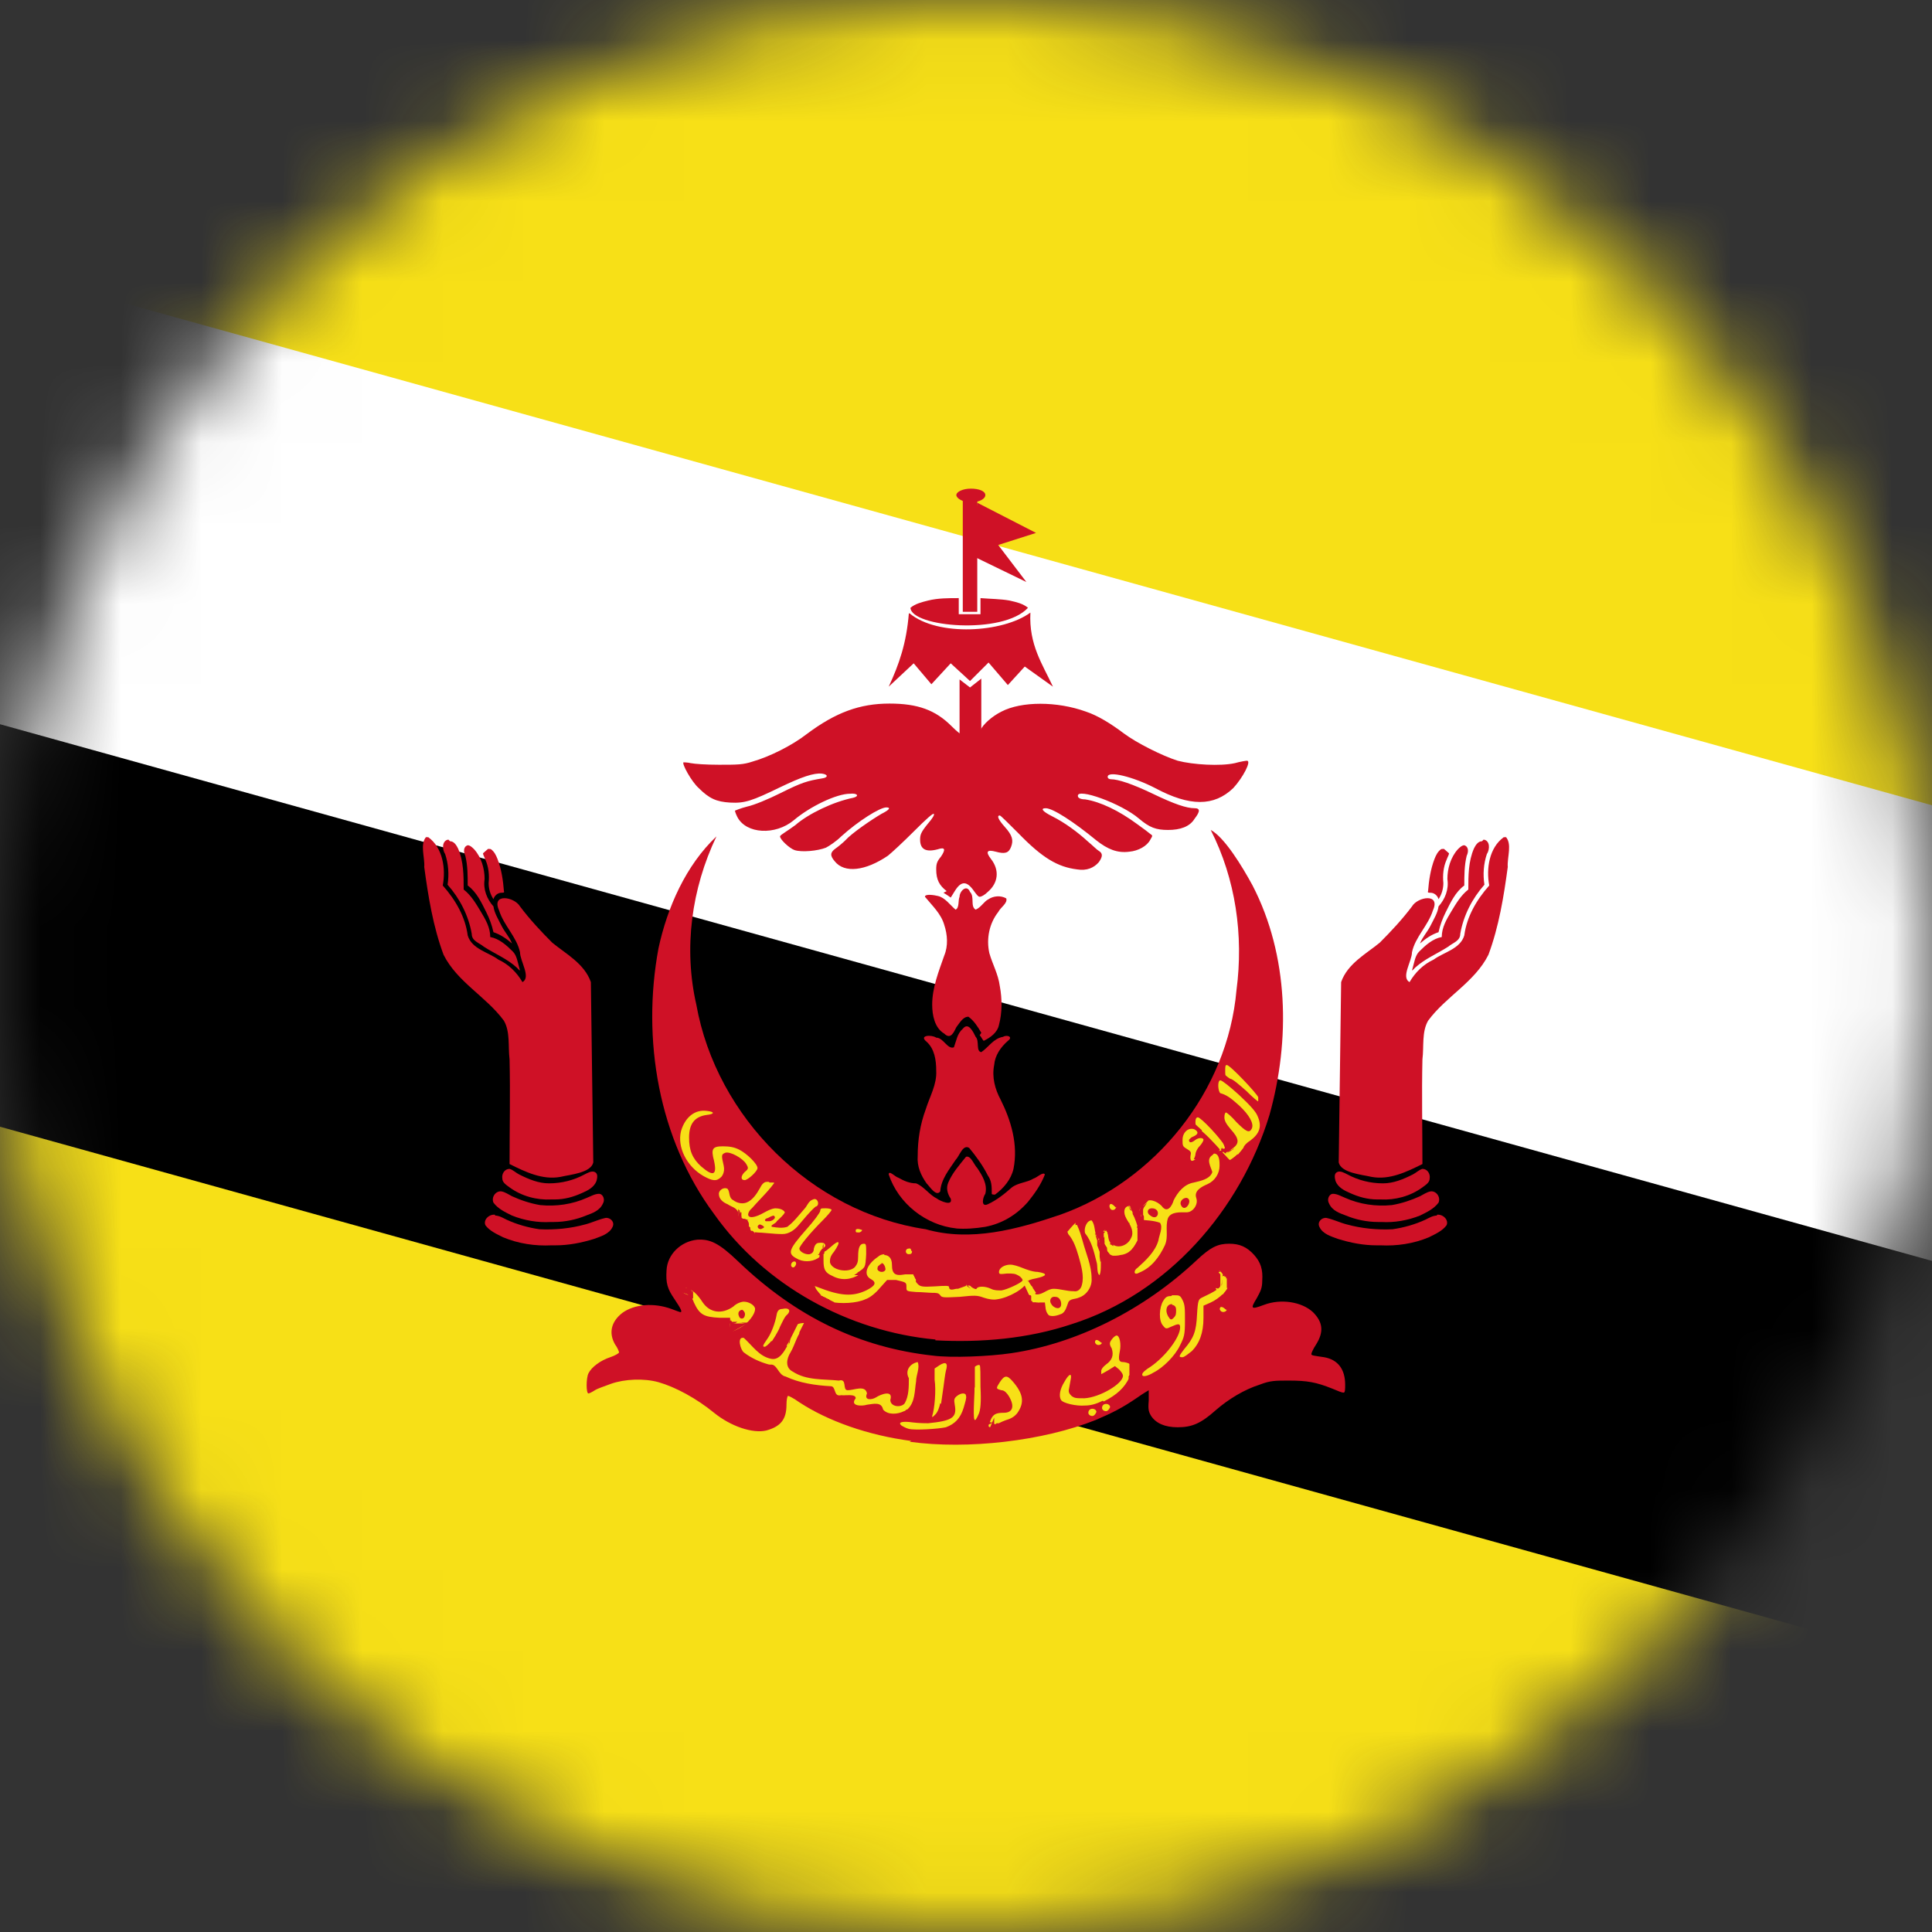 <svg width="24" height="24" viewBox="0 0 24 24" fill="none" xmlns="http://www.w3.org/2000/svg">
<rect x="0" y="0" width="24" height="24" fill="#333333" stroke="none"/>
<g clip-path="url(#clip0_170_17821)">
<mask id="mask0_170_17821" style="mask-type:luminance" maskUnits="userSpaceOnUse" x="0" y="0" width="24" height="24">
<path d="M12 24C18.627 24 24 18.627 24 12C24 5.373 18.627 0 12 0C5.373 0 0 5.373 0 12C0 18.627 5.373 24 12 24Z" fill="white"/>
</mask>
<g mask="url(#mask0_170_17821)">
<path d="M-6 0H30V24H-6V0Z" fill="#F7E017"/>
<path d="M-6 1.67V12.34L30 17.34V11.67L-6 1.67Z" fill="white"/>
<path d="M-6 7.33V12.33L30 22.33V17.33L-6 7.33Z" fill="black"/>
<path d="M11.32 17.9C10.78 17.83 10.28 17.65 9.93 17.42C9.86 17.37 9.8 17.34 9.79 17.34C9.78 17.34 9.77 17.39 9.77 17.45C9.77 17.63 9.7 17.72 9.52 17.77C9.35 17.81 9.08 17.72 8.87 17.55C8.65 17.37 8.39 17.23 8.18 17.17C8 17.12 7.76 17.13 7.59 17.19C7.51 17.22 7.42 17.25 7.39 17.27C7.36 17.29 7.32 17.31 7.31 17.31C7.28 17.31 7.28 17.12 7.31 17.06C7.35 16.98 7.46 16.9 7.58 16.86C7.64 16.84 7.69 16.81 7.69 16.8C7.69 16.79 7.67 16.74 7.64 16.7C7.56 16.56 7.59 16.42 7.73 16.31C7.88 16.2 8.12 16.18 8.34 16.26C8.39 16.28 8.45 16.3 8.45 16.3C8.48 16.3 8.46 16.26 8.38 16.14C8.29 16.01 8.27 15.94 8.28 15.78C8.29 15.58 8.46 15.42 8.66 15.4C8.82 15.39 8.93 15.44 9.17 15.67C9.89 16.36 10.68 16.74 11.59 16.84C11.82 16.87 12.29 16.85 12.56 16.81C13.38 16.69 14.21 16.27 14.86 15.66C15.04 15.49 15.13 15.45 15.27 15.45C15.4 15.45 15.49 15.49 15.58 15.59C15.66 15.68 15.69 15.77 15.68 15.91C15.68 16 15.66 16.04 15.61 16.13C15.53 16.26 15.54 16.27 15.7 16.21C15.91 16.13 16.17 16.17 16.31 16.3C16.43 16.42 16.45 16.54 16.35 16.7C16.31 16.76 16.29 16.81 16.29 16.82C16.29 16.84 16.32 16.84 16.45 16.86C16.62 16.89 16.71 17.01 16.71 17.2C16.71 17.26 16.71 17.3 16.69 17.3C16.67 17.3 16.62 17.28 16.55 17.25C16.35 17.17 16.24 17.15 16.01 17.15C15.84 17.15 15.78 17.15 15.65 17.2C15.46 17.26 15.26 17.38 15.1 17.52C14.92 17.68 14.81 17.73 14.63 17.73C14.47 17.73 14.36 17.68 14.3 17.59C14.27 17.54 14.26 17.51 14.27 17.4C14.27 17.33 14.27 17.27 14.27 17.27C14.27 17.27 14.2 17.31 14.13 17.36C13.94 17.49 13.82 17.55 13.61 17.64C12.96 17.9 12.02 18.01 11.3 17.91L11.32 17.9ZM11.62 16.64C10.54 16.54 9.5 15.97 8.87 15.08C8.18 14.15 7.97 12.91 8.18 11.78C8.29 11.27 8.52 10.75 8.9 10.39C8.59 11.04 8.49 11.78 8.65 12.48C8.9 13.88 10.08 15.06 11.5 15.27C12.06 15.43 12.64 15.27 13.17 15.09C14.35 14.67 15.25 13.56 15.36 12.3C15.45 11.62 15.35 10.92 15.04 10.31C15.21 10.4 15.43 10.76 15.56 11C16.01 11.87 16.03 12.92 15.77 13.85C15.41 15.03 14.51 16.07 13.31 16.45C12.77 16.63 12.19 16.68 11.62 16.65V16.64Z" fill="#CF1126"/>
<path d="M6.15 15.09C6.08 15.08 6 15.15 6.03 15.22C6.08 15.29 6.17 15.33 6.25 15.37C6.44 15.45 6.65 15.48 6.85 15.47C6.78 15.47 6.87 15.47 6.9 15.47C7.06 15.47 7.22 15.44 7.38 15.39C7.46 15.36 7.57 15.33 7.61 15.24C7.64 15.18 7.58 15.12 7.52 15.13C7.43 15.15 7.35 15.19 7.27 15.21C7.09 15.26 6.89 15.28 6.7 15.27C6.56 15.25 6.42 15.21 6.29 15.15C6.25 15.13 6.2 15.1 6.15 15.1V15.09Z" fill="#CF1126"/>
<path d="M6.23 14.8C6.16 14.79 6.1 14.87 6.13 14.94C6.19 15.02 6.28 15.06 6.36 15.1C6.51 15.16 6.68 15.19 6.84 15.18C6.78 15.18 6.86 15.18 6.88 15.18C7.02 15.18 7.16 15.15 7.28 15.1C7.36 15.07 7.45 15.04 7.49 14.95C7.52 14.9 7.49 14.83 7.44 14.83C7.39 14.83 7.34 14.86 7.29 14.88C7.11 14.96 6.91 14.99 6.71 14.97C6.59 14.95 6.47 14.91 6.36 14.86C6.32 14.84 6.28 14.81 6.23 14.8ZM6.33 14.52C6.27 14.52 6.23 14.58 6.24 14.64C6.24 14.69 6.29 14.72 6.33 14.75C6.48 14.86 6.67 14.91 6.85 14.9C6.78 14.9 6.95 14.9 6.89 14.9C7.01 14.9 7.12 14.87 7.23 14.82C7.3 14.79 7.38 14.75 7.41 14.67C7.42 14.63 7.43 14.58 7.39 14.56C7.35 14.54 7.3 14.57 7.26 14.59C7.13 14.66 6.98 14.7 6.82 14.7C6.69 14.7 6.57 14.65 6.45 14.59C6.41 14.57 6.37 14.53 6.33 14.52ZM5.3 10.39C5.21 10.48 5.28 10.65 5.27 10.77C5.32 11.14 5.38 11.51 5.51 11.86C5.68 12.2 6.04 12.38 6.26 12.68C6.34 12.82 6.31 13 6.33 13.16C6.34 13.59 6.33 14.02 6.33 14.46C6.53 14.56 6.74 14.66 6.96 14.62C7.09 14.59 7.34 14.57 7.37 14.44L7.34 12.2C7.26 11.97 7.03 11.85 6.86 11.71C6.72 11.57 6.58 11.42 6.46 11.26C6.39 11.14 6.1 11.09 6.2 11.31C6.26 11.5 6.42 11.64 6.46 11.83C6.46 11.94 6.6 12.14 6.49 12.2C6.42 12.08 6.32 11.98 6.19 11.92C6.07 11.83 5.86 11.79 5.81 11.62C5.78 11.39 5.66 11.18 5.5 11C5.54 10.79 5.5 10.53 5.32 10.4H5.29L5.3 10.39ZM5.57 10.43C5.49 10.44 5.49 10.55 5.53 10.61C5.57 10.73 5.58 10.86 5.56 10.99C5.71 11.16 5.82 11.37 5.86 11.6C5.86 11.69 5.95 11.71 6.01 11.76C6.15 11.85 6.3 11.91 6.42 12.02C6.45 12.05 6.47 12.08 6.45 12.02C6.43 11.95 6.42 11.87 6.37 11.82C6.29 11.74 6.2 11.66 6.09 11.64C6.09 11.52 6.03 11.42 5.97 11.32C5.91 11.22 5.85 11.12 5.76 11.05C5.76 10.88 5.76 10.7 5.69 10.54C5.67 10.5 5.64 10.45 5.59 10.45L5.57 10.43ZM5.81 10.5C5.75 10.52 5.76 10.59 5.78 10.63C5.81 10.75 5.81 10.88 5.81 11C5.92 11.08 5.98 11.21 6.04 11.33C6.08 11.41 6.11 11.49 6.13 11.58C6.22 11.61 6.29 11.66 6.36 11.72C6.33 11.64 6.27 11.58 6.23 11.5C6.19 11.42 6.14 11.34 6.13 11.26C6.05 11.17 6 11.05 6.02 10.92C6.02 10.79 5.98 10.65 5.89 10.55C5.87 10.53 5.84 10.5 5.81 10.5ZM6.07 10.54C6.07 10.54 6.02 10.58 6 10.6C6 10.62 6.02 10.65 6.03 10.68C6.07 10.77 6.08 10.87 6.07 10.97C6.07 11.04 6.09 11.11 6.13 11.17C6.14 11.13 6.18 11.09 6.23 11.09C6.25 11.09 6.27 11.09 6.26 11.07C6.25 10.94 6.23 10.8 6.18 10.67C6.16 10.62 6.14 10.58 6.1 10.55C6.1 10.55 6.08 10.54 6.07 10.55V10.54Z" fill="#CF1126"/>
<path d="M17.85 15.09C17.92 15.08 18 15.15 17.97 15.22C17.92 15.29 17.83 15.33 17.75 15.37C17.56 15.45 17.35 15.48 17.15 15.47C17.22 15.47 17.13 15.47 17.1 15.47C16.94 15.47 16.78 15.44 16.62 15.39C16.54 15.36 16.43 15.33 16.39 15.24C16.36 15.18 16.42 15.12 16.48 15.13C16.57 15.15 16.65 15.19 16.73 15.21C16.91 15.26 17.11 15.28 17.3 15.27C17.44 15.25 17.58 15.21 17.71 15.15C17.75 15.13 17.8 15.1 17.85 15.1V15.09Z" fill="#CF1126"/>
<path d="M17.77 14.8C17.84 14.79 17.9 14.87 17.87 14.94C17.81 15.02 17.72 15.06 17.64 15.1C17.49 15.16 17.32 15.19 17.16 15.18C17.22 15.18 17.14 15.18 17.12 15.18C16.98 15.18 16.84 15.15 16.72 15.1C16.64 15.07 16.55 15.04 16.51 14.95C16.48 14.9 16.51 14.83 16.56 14.83C16.61 14.83 16.66 14.86 16.71 14.88C16.89 14.96 17.09 14.99 17.29 14.97C17.41 14.95 17.53 14.91 17.64 14.86C17.68 14.84 17.72 14.81 17.77 14.8ZM17.67 14.52C17.73 14.52 17.77 14.58 17.76 14.64C17.76 14.69 17.71 14.72 17.67 14.75C17.52 14.86 17.33 14.91 17.15 14.9C17.22 14.9 17.05 14.9 17.11 14.9C16.99 14.9 16.88 14.87 16.77 14.82C16.7 14.79 16.62 14.75 16.59 14.67C16.58 14.63 16.57 14.58 16.61 14.56C16.65 14.54 16.7 14.57 16.74 14.59C16.87 14.66 17.02 14.7 17.18 14.7C17.31 14.7 17.43 14.65 17.55 14.59C17.59 14.57 17.63 14.53 17.67 14.52ZM18.7 10.39C18.79 10.48 18.72 10.65 18.73 10.77C18.68 11.14 18.62 11.51 18.49 11.86C18.32 12.2 17.96 12.38 17.74 12.68C17.66 12.82 17.69 13 17.67 13.16C17.66 13.59 17.67 14.02 17.67 14.46C17.47 14.56 17.26 14.66 17.04 14.62C16.91 14.59 16.66 14.57 16.63 14.44L16.66 12.2C16.74 11.97 16.97 11.85 17.14 11.71C17.28 11.57 17.42 11.42 17.54 11.26C17.61 11.14 17.9 11.09 17.8 11.31C17.74 11.5 17.58 11.64 17.54 11.83C17.54 11.94 17.4 12.14 17.51 12.2C17.58 12.08 17.68 11.98 17.81 11.92C17.93 11.83 18.14 11.79 18.19 11.62C18.22 11.39 18.34 11.18 18.5 11C18.46 10.79 18.5 10.53 18.68 10.4H18.71L18.7 10.39ZM18.43 10.43C18.51 10.44 18.51 10.55 18.47 10.61C18.43 10.73 18.42 10.86 18.44 10.99C18.29 11.16 18.18 11.37 18.14 11.6C18.14 11.69 18.05 11.71 17.99 11.76C17.85 11.85 17.7 11.91 17.58 12.02C17.55 12.05 17.53 12.08 17.55 12.02C17.57 11.95 17.58 11.87 17.63 11.82C17.71 11.74 17.8 11.66 17.91 11.64C17.91 11.52 17.97 11.42 18.03 11.32C18.09 11.22 18.15 11.12 18.24 11.05C18.24 10.88 18.24 10.7 18.31 10.54C18.33 10.5 18.36 10.45 18.41 10.45L18.43 10.43ZM18.19 10.5C18.25 10.52 18.24 10.59 18.22 10.63C18.19 10.75 18.19 10.88 18.19 11C18.08 11.08 18.02 11.21 17.96 11.33C17.92 11.41 17.89 11.49 17.87 11.58C17.78 11.61 17.71 11.66 17.64 11.72C17.67 11.64 17.73 11.58 17.77 11.5C17.81 11.42 17.86 11.34 17.87 11.26C17.95 11.17 18 11.05 17.98 10.92C17.98 10.79 18.02 10.65 18.11 10.55C18.13 10.53 18.16 10.5 18.19 10.5ZM17.93 10.54C17.93 10.54 17.98 10.58 18 10.6C18 10.62 17.98 10.65 17.97 10.68C17.93 10.77 17.92 10.87 17.93 10.97C17.93 11.04 17.91 11.11 17.87 11.17C17.86 11.13 17.82 11.09 17.77 11.09C17.75 11.09 17.73 11.09 17.74 11.07C17.75 10.94 17.77 10.8 17.82 10.67C17.84 10.62 17.86 10.58 17.9 10.55C17.9 10.55 17.92 10.54 17.93 10.55V10.54Z" fill="#CF1126"/>
<path d="M11.88 15.26C11.5 15.22 11.16 14.95 11.04 14.59C11.04 14.53 11.12 14.62 11.16 14.63C11.23 14.67 11.3 14.7 11.38 14.7C11.48 14.74 11.54 14.84 11.64 14.89C11.68 14.92 11.84 14.99 11.81 14.89C11.77 14.83 11.75 14.76 11.78 14.69C11.83 14.57 11.92 14.47 12 14.37C12.06 14.35 12.1 14.47 12.14 14.51C12.2 14.6 12.27 14.71 12.24 14.83C12.21 14.87 12.18 15 12.27 14.96C12.38 14.91 12.48 14.83 12.57 14.75C12.65 14.69 12.76 14.69 12.84 14.64C12.88 14.63 12.96 14.55 12.98 14.59C12.93 14.72 12.85 14.83 12.77 14.93C12.63 15.09 12.45 15.2 12.24 15.24C12.12 15.26 11.99 15.27 11.87 15.26H11.88ZM12.32 14.82C12.32 14.74 12.32 14.67 12.27 14.6C12.21 14.48 12.13 14.37 12.04 14.26C11.96 14.21 11.92 14.36 11.87 14.41C11.79 14.53 11.69 14.65 11.68 14.8C11.63 14.87 11.55 14.74 11.51 14.7C11.44 14.6 11.39 14.49 11.4 14.36C11.4 14.16 11.43 13.97 11.5 13.78C11.55 13.62 11.64 13.47 11.63 13.3C11.63 13.17 11.61 13.03 11.51 12.94C11.41 12.86 11.57 12.85 11.63 12.89C11.72 12.89 11.77 13.04 11.85 13.01C11.88 12.93 11.89 12.84 11.96 12.78C12.03 12.69 12.09 12.82 12.12 12.88C12.17 12.93 12.12 13.06 12.19 13.07C12.28 13.01 12.34 12.9 12.46 12.88C12.51 12.85 12.59 12.88 12.52 12.93C12.43 13.01 12.36 13.11 12.35 13.23C12.32 13.38 12.36 13.53 12.43 13.66C12.56 13.92 12.65 14.22 12.59 14.52C12.56 14.65 12.47 14.76 12.36 14.84C12.35 14.84 12.32 14.84 12.32 14.83V14.82ZM12.19 12.83C12.15 12.76 12.1 12.68 12.03 12.63C11.96 12.63 11.92 12.71 11.88 12.76C11.85 12.82 11.81 12.92 11.73 12.84C11.61 12.77 11.58 12.61 11.58 12.48C11.58 12.27 11.66 12.07 11.73 11.87C11.78 11.75 11.77 11.61 11.73 11.49C11.69 11.35 11.58 11.25 11.49 11.14C11.49 11.1 11.61 11.12 11.65 11.13C11.74 11.15 11.8 11.24 11.87 11.3C11.92 11.28 11.9 11.18 11.92 11.14C11.92 11.07 12.01 10.98 12.05 11.08C12.11 11.14 12.05 11.26 12.12 11.3C12.19 11.27 12.22 11.2 12.28 11.17C12.34 11.13 12.43 11.12 12.5 11.16C12.52 11.22 12.43 11.27 12.4 11.33C12.29 11.47 12.25 11.66 12.29 11.84C12.33 11.98 12.4 12.1 12.42 12.25C12.45 12.41 12.45 12.58 12.41 12.73C12.39 12.83 12.3 12.89 12.22 12.93C12.2 12.91 12.19 12.88 12.17 12.86L12.19 12.83ZM11.76 11.07C11.67 11 11.63 10.93 11.63 10.8C11.63 10.73 11.64 10.7 11.69 10.64C11.75 10.55 11.74 10.52 11.65 10.55C11.5 10.59 11.43 10.55 11.43 10.43C11.43 10.37 11.44 10.34 11.52 10.24C11.59 10.16 11.61 10.12 11.6 10.11C11.59 10.1 11.51 10.17 11.35 10.33C11.22 10.46 11.08 10.59 11.03 10.63C10.75 10.82 10.49 10.85 10.37 10.7C10.31 10.63 10.31 10.59 10.38 10.54C10.41 10.52 10.47 10.47 10.5 10.44C10.58 10.35 10.83 10.18 10.95 10.11C11.05 10.06 11.07 10.03 11.01 10.03C10.93 10.03 10.66 10.2 10.45 10.39C10.39 10.45 10.3 10.51 10.26 10.53C10.16 10.57 9.96 10.59 9.87 10.56C9.81 10.54 9.69 10.43 9.69 10.39C9.69 10.38 9.72 10.36 9.75 10.34C9.78 10.32 9.84 10.28 9.88 10.25C10.04 10.11 10.35 9.96 10.6 9.91C10.68 9.89 10.65 9.85 10.56 9.86C10.39 9.86 10.06 10.02 9.86 10.19C9.63 10.38 9.27 10.36 9.16 10.15C9.14 10.11 9.13 10.08 9.13 10.07C9.13 10.07 9.2 10.04 9.28 10.02C9.37 10 9.54 9.93 9.7 9.85C9.96 9.72 10.03 9.7 10.21 9.67C10.29 9.66 10.29 9.62 10.21 9.61C10.11 9.6 9.96 9.65 9.69 9.78C9.34 9.95 9.25 9.98 9.07 9.97C8.9 9.96 8.81 9.92 8.68 9.79C8.59 9.71 8.47 9.49 8.49 9.47C8.49 9.47 8.54 9.47 8.58 9.48C8.63 9.49 8.77 9.5 8.93 9.5C9.16 9.5 9.23 9.5 9.35 9.46C9.56 9.4 9.84 9.26 10.02 9.12C10.38 8.85 10.68 8.74 11.05 8.74C11.4 8.74 11.62 8.82 11.82 9.02C11.89 9.09 11.94 9.13 11.95 9.12C11.95 9.12 11.97 8.99 11.97 8.86C11.97 8.86 12.07 8.86 12.09 8.88C12.09 9.1 12.09 9.12 12.12 9.12C12.14 9.12 12.16 9.1 12.18 9.07C12.21 9 12.32 8.9 12.44 8.84C12.69 8.71 13.13 8.71 13.49 8.84C13.64 8.89 13.8 8.99 13.96 9.11C14.12 9.23 14.44 9.39 14.63 9.45C14.82 9.5 15.16 9.52 15.34 9.48C15.41 9.46 15.48 9.45 15.49 9.45C15.55 9.45 15.44 9.66 15.32 9.79C15.08 10.02 14.78 10.02 14.35 9.79C14.08 9.65 13.76 9.57 13.76 9.65C13.76 9.67 13.78 9.68 13.8 9.68C13.89 9.68 14.07 9.74 14.32 9.86C14.59 9.99 14.74 10.04 14.84 10.04C14.91 10.04 14.91 10.08 14.84 10.17C14.78 10.27 14.66 10.31 14.51 10.31C14.36 10.31 14.28 10.28 14.15 10.17C13.93 9.98 13.37 9.78 13.39 9.89C13.39 9.91 13.42 9.93 13.48 9.93C13.67 9.96 13.9 10.07 14.13 10.24C14.2 10.29 14.28 10.35 14.29 10.36C14.32 10.38 14.32 10.38 14.29 10.43C14.25 10.51 14.14 10.57 14.03 10.58C13.88 10.6 13.76 10.55 13.62 10.44C13.34 10.21 13.08 10.04 12.99 10.04C12.92 10.04 12.95 10.08 13.07 10.14C13.23 10.22 13.39 10.34 13.51 10.45C13.57 10.5 13.63 10.56 13.65 10.57C13.7 10.6 13.7 10.64 13.65 10.71C13.59 10.78 13.5 10.82 13.38 10.8C13.14 10.77 12.95 10.66 12.65 10.35C12.53 10.23 12.43 10.13 12.42 10.13C12.38 10.13 12.4 10.18 12.48 10.27C12.58 10.38 12.59 10.44 12.56 10.52C12.53 10.6 12.48 10.61 12.37 10.58C12.26 10.55 12.24 10.58 12.31 10.67C12.42 10.81 12.4 10.97 12.27 11.08C12.23 11.12 12.19 11.14 12.17 11.14C12.15 11.14 12.13 11.11 12.1 11.07C12.01 10.94 11.94 10.94 11.86 11.07C11.83 11.12 11.81 11.15 11.81 11.15C11.81 11.15 11.77 11.12 11.72 11.09L11.76 11.07Z" fill="#CF1126"/>
<path d="M12.19 8.43L12.05 8.54L11.92 8.44V9.22H12.19V8.42V8.43ZM11.29 7.62C11.26 7.99 11.17 8.25 11.04 8.53L11.35 8.24L11.57 8.5L11.81 8.24L12.05 8.46L12.28 8.23L12.52 8.51L12.73 8.28L13.08 8.53C12.95 8.25 12.78 8.01 12.8 7.61C12.46 7.86 11.65 7.91 11.3 7.62H11.29ZM11.91 7.43C11.78 7.43 11.65 7.43 11.53 7.46C11.45 7.48 11.37 7.5 11.31 7.55C11.32 7.79 12.46 7.89 12.77 7.55C12.71 7.5 12.63 7.48 12.54 7.46C12.43 7.44 12.3 7.44 12.18 7.43V7.63H11.91V7.43ZM12.14 6.21H11.96V7.6H12.14V6.21Z" fill="#CF1126"/>
<path d="M12.14 6.24L12.07 6.9L12.75 7.23L12.4 6.77L12.87 6.62L12.13 6.24H12.14Z" fill="#CF1126"/>
<path d="M12.06 6.07C11.96 6.07 11.88 6.11 11.88 6.15C11.88 6.19 11.96 6.24 12.06 6.24C12.16 6.24 12.24 6.2 12.24 6.15C12.24 6.1 12.16 6.07 12.06 6.07Z" fill="#CF1126"/>
<path d="M11.75 17.73C11.86 17.69 11.93 17.62 11.97 17.49C11.99 17.42 12.01 17.36 12 17.34C12 17.3 11.94 17.3 11.89 17.34C11.85 17.37 11.85 17.39 11.86 17.45C11.89 17.61 11.83 17.65 11.53 17.68C11.5 17.68 11.42 17.68 11.34 17.67C11.2 17.65 11.15 17.67 11.2 17.71C11.22 17.72 11.25 17.74 11.29 17.75C11.37 17.77 11.66 17.75 11.75 17.73ZM12.37 17.7C12.37 17.7 12.44 17.66 12.5 17.64C12.57 17.62 12.61 17.59 12.64 17.55C12.73 17.42 12.71 17.31 12.58 17.16C12.51 17.08 12.48 17.08 12.42 17.17C12.37 17.25 12.37 17.25 12.44 17.27C12.48 17.27 12.51 17.31 12.53 17.34C12.61 17.47 12.58 17.55 12.47 17.55C12.37 17.55 12.34 17.57 12.31 17.63C12.3 17.66 12.28 17.7 12.28 17.71C12.28 17.74 12.32 17.73 12.35 17.71L12.37 17.7ZM12.16 17.56C12.18 17.51 12.19 17.42 12.18 17.23C12.18 17.09 12.18 16.96 12.17 16.96C12.15 16.94 12.07 17 12.06 17.03C12.06 17.05 12.06 17.09 12.08 17.12C12.11 17.17 12.11 17.22 12.1 17.41C12.09 17.66 12.1 17.7 12.16 17.56ZM11.69 17.44C11.69 17.44 11.71 17.3 11.72 17.23C11.73 17.16 11.74 17.07 11.75 17.03C11.78 16.93 11.75 16.91 11.67 16.96L11.61 17V17.14C11.63 17.27 11.61 17.5 11.58 17.59C11.58 17.61 11.58 17.61 11.62 17.57C11.65 17.54 11.67 17.48 11.68 17.43L11.69 17.44ZM11.27 17.51C11.37 17.42 11.36 17.28 11.38 17.16C11.38 17.08 11.43 16.99 11.4 16.92C11.3 16.94 11.24 17.03 11.29 17.12C11.29 17.23 11.29 17.34 11.24 17.43C11.2 17.49 11.06 17.48 11.06 17.39C11.1 17.26 10.94 17.32 10.88 17.36C10.83 17.39 10.73 17.4 10.77 17.31C10.75 17.2 10.61 17.27 10.53 17.27C10.46 17.27 10.53 17.12 10.42 17.15C10.23 17.13 10.02 17.15 9.85 17.04C9.75 16.99 9.77 16.88 9.82 16.8C9.88 16.7 9.9 16.57 9.99 16.49C10.08 16.4 9.9 16.44 9.86 16.47C9.77 16.52 9.86 16.65 9.78 16.72C9.74 16.79 9.68 16.9 9.58 16.88C9.43 16.85 9.35 16.72 9.24 16.62C9.15 16.6 9.2 16.77 9.24 16.8C9.33 16.87 9.44 16.92 9.55 16.95C9.66 16.93 9.66 17.08 9.76 17.1C9.93 17.18 10.13 17.21 10.32 17.22C10.39 17.22 10.35 17.36 10.45 17.33C10.5 17.34 10.63 17.31 10.63 17.37C10.55 17.47 10.71 17.47 10.77 17.45C10.85 17.44 10.95 17.41 10.97 17.51C11.03 17.58 11.15 17.57 11.23 17.53C11.24 17.53 11.25 17.52 11.26 17.51H11.27ZM9.59 16.66C9.59 16.66 9.67 16.54 9.69 16.48C9.72 16.42 9.75 16.35 9.78 16.33C9.83 16.28 9.8 16.24 9.72 16.26C9.68 16.26 9.66 16.28 9.65 16.32C9.63 16.44 9.58 16.56 9.54 16.62C9.47 16.72 9.47 16.73 9.5 16.73C9.51 16.73 9.55 16.7 9.58 16.66H9.59ZM8.53 16C8.45 16 8.45 16.05 8.53 16.08C8.57 16.09 8.6 16.12 8.62 16.18C8.69 16.33 8.74 16.36 8.94 16.37H9.07V16.46C9.07 16.5 9.08 16.54 9.09 16.54C9.1 16.54 9.15 16.52 9.2 16.49C9.29 16.44 9.38 16.33 9.38 16.26C9.38 16.22 9.31 16.17 9.24 16.17C9.21 16.17 9.15 16.19 9.11 16.23C8.97 16.33 8.82 16.31 8.73 16.18C8.66 16.07 8.59 16.01 8.53 16.01V16ZM9.22 16.27C9.22 16.27 9.27 16.3 9.25 16.35C9.24 16.39 9.19 16.39 9.18 16.35C9.16 16.31 9.18 16.27 9.23 16.27H9.22ZM14.55 16.1C14.5 16.1 14.48 16.11 14.45 16.16C14.4 16.24 14.39 16.41 14.45 16.47C14.48 16.51 14.49 16.51 14.55 16.48C14.64 16.44 14.66 16.44 14.66 16.49C14.66 16.61 14.48 16.85 14.29 16.98C14.24 17.01 14.19 17.05 14.19 17.07C14.18 17.11 14.25 17.1 14.33 17.05C14.45 16.99 14.6 16.84 14.66 16.71C14.71 16.61 14.72 16.58 14.72 16.41C14.72 16.25 14.72 16.21 14.69 16.15C14.66 16.09 14.65 16.09 14.58 16.09H14.56L14.55 16.1ZM14.56 16.21C14.56 16.21 14.61 16.21 14.61 16.27C14.61 16.32 14.61 16.34 14.58 16.37C14.55 16.4 14.54 16.4 14.51 16.35C14.47 16.28 14.49 16.2 14.56 16.2V16.21ZM13.71 17.41C13.87 17.33 13.97 17.24 14.03 17.11C14.06 17.05 14.08 16.99 14.08 16.98C14.08 16.96 14 16.92 13.95 16.92C13.9 16.92 13.89 16.89 13.91 16.79C13.93 16.7 13.91 16.59 13.87 16.59C13.86 16.59 13.83 16.61 13.81 16.64C13.78 16.68 13.78 16.7 13.81 16.75C13.84 16.84 13.81 16.9 13.74 16.95C13.7 16.98 13.68 17.01 13.68 17.03C13.68 17.05 13.68 17.07 13.68 17.07C13.68 17.07 13.72 17.05 13.77 17.02L13.85 16.97L13.9 17.01C13.9 17.01 13.95 17.06 13.95 17.09C13.95 17.19 13.66 17.36 13.47 17.37C13.37 17.37 13.35 17.37 13.31 17.34C13.28 17.31 13.27 17.29 13.28 17.25L13.3 17.14C13.32 17.05 13.28 17.06 13.22 17.17C13.17 17.25 13.15 17.34 13.18 17.39C13.2 17.43 13.37 17.47 13.48 17.46C13.55 17.46 13.62 17.44 13.7 17.4L13.71 17.41ZM14.8 16.79C14.9 16.69 14.95 16.56 14.95 16.37V16.22L15.04 16.18C15.15 16.13 15.26 16.02 15.26 15.96C15.26 15.9 15.23 15.9 15.18 15.96C15.14 16.01 15.1 16.04 14.93 16.12C14.89 16.14 14.88 16.15 14.87 16.33C14.86 16.54 14.83 16.62 14.71 16.76C14.64 16.85 14.64 16.86 14.69 16.86C14.71 16.86 14.76 16.82 14.81 16.78L14.8 16.79ZM13.68 16.68C13.68 16.68 13.63 16.63 13.61 16.65C13.6 16.66 13.6 16.68 13.61 16.69C13.63 16.72 13.68 16.71 13.69 16.68H13.68ZM15.23 16.27C15.23 16.27 15.18 16.22 15.16 16.24C15.15 16.25 15.15 16.27 15.16 16.28C15.18 16.31 15.23 16.3 15.24 16.27H15.23ZM13.36 15.19C13.36 15.19 13.3 15.25 13.27 15.29C13.25 15.3 13.27 15.32 13.27 15.33C13.34 15.41 13.37 15.51 13.4 15.61C13.43 15.72 13.47 15.85 13.44 15.96C13.43 16.01 13.39 16.05 13.34 16.04C13.25 16.04 13.17 16.01 13.09 16.01C13.01 16.01 12.96 16.08 12.88 16.08C12.83 16.08 12.83 15.98 12.79 16.01C12.77 16.06 12.78 16.13 12.78 16.18C12.78 16.18 12.81 16.18 12.83 16.18H12.98C12.99 16.23 12.98 16.29 13.03 16.34C13.08 16.36 13.14 16.34 13.19 16.32C13.24 16.29 13.25 16.23 13.27 16.18C13.29 16.13 13.36 16.14 13.4 16.12C13.5 16.09 13.57 15.98 13.56 15.88C13.56 15.72 13.49 15.57 13.45 15.42C13.43 15.35 13.41 15.28 13.38 15.22C13.38 15.22 13.38 15.21 13.36 15.22V15.19ZM13.11 16.11C13.17 16.11 13.19 16.18 13.18 16.22C13.16 16.28 13.08 16.24 13.06 16.2C13.03 16.16 13.05 16.1 13.11 16.11ZM10.99 15.58C10.99 15.58 10.94 15.58 10.91 15.61C10.76 15.71 10.72 15.84 10.82 15.89C10.89 15.93 10.88 15.97 10.76 16.03C10.59 16.11 10.44 16.1 10.16 15.99C10.09 15.96 10.07 15.97 10.09 16.04C10.11 16.1 10.16 16.14 10.3 16.17C10.45 16.2 10.64 16.19 10.75 16.14C10.81 16.12 10.88 16.06 10.93 16L11.02 15.9H11.13C11.26 15.93 11.26 15.93 11.26 15.99C11.26 16.04 11.26 16.04 11.38 16.05C11.45 16.05 11.54 16.06 11.58 16.06C11.63 16.06 11.66 16.06 11.68 16.09C11.7 16.12 11.72 16.12 11.92 16.11C12.11 16.09 12.14 16.09 12.22 16.12C12.28 16.14 12.34 16.15 12.39 16.14C12.53 16.12 12.73 16.01 12.76 15.92C12.76 15.91 12.81 15.89 12.87 15.88C13.01 15.85 13.02 15.82 12.89 15.8C12.83 15.8 12.75 15.77 12.7 15.75C12.65 15.73 12.59 15.71 12.55 15.71C12.48 15.71 12.41 15.75 12.41 15.8C12.41 15.83 12.42 15.83 12.51 15.82C12.59 15.82 12.61 15.82 12.66 15.85C12.69 15.87 12.71 15.9 12.7 15.91C12.68 15.94 12.51 16.02 12.44 16.03C12.39 16.03 12.35 16.03 12.31 16.01C12.25 15.98 12.15 15.97 12.13 16.01C12.13 16.02 12.1 16.01 12.07 15.99L12.03 15.95L11.93 15.99C11.83 16.03 11.79 16.03 11.79 15.99C11.79 15.97 11.76 15.97 11.61 15.98C11.45 15.99 11.43 15.98 11.4 15.95C11.37 15.92 11.37 15.91 11.4 15.88C11.42 15.85 11.42 15.84 11.4 15.82C11.38 15.8 11.36 15.8 11.29 15.82C11.13 15.86 11.08 15.84 11.08 15.71C11.08 15.63 11.04 15.59 10.98 15.59L10.99 15.58ZM10.95 15.69C10.95 15.69 10.97 15.69 10.98 15.71C10.99 15.72 11 15.75 11 15.77C10.99 15.81 10.92 15.81 10.9 15.77C10.9 15.75 10.9 15.73 10.92 15.72C10.93 15.71 10.94 15.7 10.95 15.7V15.69ZM10.65 15.81C10.75 15.75 10.75 15.75 10.76 15.58C10.76 15.46 10.76 15.45 10.73 15.45C10.68 15.45 10.66 15.5 10.66 15.61C10.66 15.68 10.65 15.7 10.62 15.74C10.54 15.82 10.33 15.78 10.31 15.68C10.31 15.64 10.31 15.61 10.36 15.55C10.45 15.42 10.43 15.39 10.32 15.49C10.24 15.56 10.23 15.56 10.25 15.5C10.26 15.45 10.24 15.43 10.17 15.44C10.14 15.44 10.12 15.47 10.11 15.51C10.11 15.55 10.09 15.57 10.06 15.58C10.01 15.59 9.93 15.55 9.93 15.51C9.93 15.48 10.06 15.32 10.22 15.16C10.28 15.1 10.33 15.04 10.33 15.03C10.33 15.02 10.3 15.01 10.26 15.01C10.2 15.01 10.19 15.01 10.19 15.04C10.19 15.06 10.11 15.17 10.01 15.28C9.8 15.52 9.78 15.57 9.89 15.63C9.97 15.68 10.08 15.68 10.16 15.63L10.23 15.58V15.66C10.23 15.77 10.25 15.81 10.34 15.85C10.45 15.91 10.57 15.9 10.68 15.83L10.65 15.81ZM15.06 14.35C14.98 14.4 15.04 14.49 15.06 14.56C15.03 14.65 14.91 14.67 14.83 14.69C14.71 14.71 14.63 14.81 14.58 14.91C14.56 14.98 14.5 15.08 14.43 14.98C14.37 14.92 14.27 14.88 14.21 14.94C14.16 14.99 14.15 15.06 14.13 15.12C14.1 15.07 14.09 15 14.03 14.98C13.93 14.99 13.97 15.12 14.01 15.17C14.05 15.23 14.09 15.31 14.05 15.38C14.01 15.47 13.89 15.52 13.81 15.45C13.74 15.41 13.79 15.28 13.72 15.28C13.69 15.3 13.68 15.44 13.63 15.37C13.59 15.31 13.61 15.22 13.56 15.16C13.5 15.16 13.46 15.26 13.48 15.32C13.56 15.42 13.59 15.55 13.62 15.67C13.64 15.72 13.62 15.82 13.66 15.84C13.69 15.76 13.66 15.67 13.69 15.59C13.76 15.59 13.85 15.61 13.92 15.59C14.03 15.58 14.12 15.48 14.15 15.38C14.16 15.31 14.15 15.23 14.15 15.15C14.24 15.16 14.33 15.16 14.41 15.19C14.45 15.25 14.4 15.34 14.39 15.41C14.35 15.55 14.23 15.66 14.13 15.75C14.08 15.78 14.08 15.85 14.15 15.81C14.3 15.75 14.4 15.62 14.47 15.47C14.52 15.36 14.47 15.24 14.51 15.13C14.55 15.05 14.66 15.06 14.74 15.06C14.82 15.06 14.89 14.96 14.86 14.88C14.83 14.79 14.93 14.74 15 14.71C15.09 14.67 15.15 14.58 15.15 14.48C15.15 14.43 15.15 14.33 15.08 14.33L15.06 14.35ZM14.74 14.88C14.83 14.9 14.72 15.08 14.67 14.97C14.65 14.93 14.69 14.88 14.74 14.88ZM14.31 15.01C14.43 15.01 14.39 15.18 14.29 15.1C14.24 15.07 14.25 15.01 14.31 15.01ZM9.89 15.7C9.89 15.7 9.89 15.67 9.87 15.67C9.84 15.67 9.82 15.7 9.83 15.73C9.85 15.76 9.88 15.74 9.89 15.7ZM11.32 15.54C11.32 15.54 11.32 15.5 11.29 15.51C11.24 15.51 11.24 15.58 11.29 15.58C11.32 15.58 11.33 15.57 11.33 15.54H11.32ZM9.55 14.68C9.49 14.67 9.46 14.72 9.44 14.76C9.4 14.83 9.35 14.91 9.27 14.94C9.21 14.96 9.15 14.94 9.11 14.91C9.05 14.88 9.07 14.81 9.04 14.77C9 14.74 8.93 14.78 8.93 14.83C8.93 14.9 8.99 14.94 9.04 14.96C9.08 14.99 9.15 15 9.17 15.06C9.17 15.11 9.19 15.16 9.24 15.14C9.3 15.14 9.32 15.22 9.29 15.26C9.26 15.31 9.25 15.37 9.26 15.43C9.29 15.46 9.32 15.39 9.34 15.37L9.38 15.31C9.49 15.31 9.6 15.33 9.72 15.33C9.8 15.33 9.87 15.28 9.92 15.22C9.99 15.14 10.05 15.06 10.13 14.99C10.19 14.98 10.16 14.87 10.1 14.9C10.04 14.92 10.03 14.98 9.99 15.02C9.92 15.1 9.86 15.18 9.78 15.24C9.72 15.26 9.65 15.25 9.59 15.24C9.56 15.22 9.64 15.2 9.65 15.17C9.69 15.13 9.73 15.1 9.75 15.06C9.73 15.02 9.67 15.01 9.63 15.01C9.53 15.02 9.45 15.11 9.34 15.12C9.26 15.12 9.3 15.04 9.34 15.01C9.41 14.93 9.49 14.85 9.56 14.77C9.58 14.75 9.66 14.72 9.61 14.69C9.59 14.69 9.58 14.69 9.56 14.69L9.55 14.68ZM9.61 15.1C9.66 15.13 9.58 15.18 9.54 15.17C9.49 15.18 9.49 15.14 9.54 15.13C9.56 15.12 9.59 15.1 9.62 15.1H9.61ZM9.44 15.21C9.44 15.21 9.53 15.24 9.47 15.26C9.43 15.29 9.38 15.23 9.44 15.21ZM10.71 15.28C10.71 15.28 10.64 15.25 10.63 15.28C10.63 15.31 10.63 15.31 10.67 15.31C10.69 15.31 10.71 15.29 10.71 15.28ZM13.86 15C13.86 15 13.81 14.94 13.79 14.96C13.77 14.98 13.79 15.04 13.83 15.03C13.85 15.03 13.86 15.01 13.87 14.99L13.86 15ZM8.96 14.62C8.96 14.62 9.01 14.57 8.99 14.48C8.96 14.35 8.96 14.34 9.01 14.32C9.07 14.3 9.23 14.39 9.27 14.46C9.3 14.51 9.3 14.52 9.25 14.56C9.2 14.61 9.2 14.66 9.25 14.66C9.29 14.66 9.41 14.55 9.41 14.51C9.41 14.46 9.28 14.33 9.18 14.28C9.12 14.25 9.06 14.24 8.98 14.24C8.85 14.24 8.83 14.27 8.87 14.42C8.91 14.6 8.86 14.62 8.71 14.49C8.6 14.39 8.56 14.29 8.56 14.13C8.56 13.96 8.63 13.87 8.78 13.85C8.88 13.84 8.88 13.81 8.78 13.8C8.63 13.78 8.51 13.88 8.46 14.05C8.41 14.25 8.53 14.49 8.74 14.61C8.85 14.67 8.9 14.68 8.96 14.62ZM14.83 14.4C14.83 14.4 14.85 14.36 14.85 14.34C14.85 14.32 14.87 14.27 14.9 14.24C14.93 14.21 14.95 14.17 14.95 14.16C14.95 14.13 14.89 14.13 14.85 14.16C14.8 14.2 14.77 14.2 14.77 14.16C14.77 14.16 14.79 14.13 14.82 14.12C14.89 14.09 14.89 14.06 14.84 14.03C14.77 14 14.69 14.06 14.69 14.16C14.69 14.23 14.69 14.24 14.74 14.27C14.79 14.3 14.8 14.31 14.79 14.35C14.78 14.42 14.8 14.44 14.85 14.4H14.83ZM15.38 14.34C15.38 14.34 15.45 14.26 15.45 14.25C15.45 14.24 15.48 14.2 15.53 14.17C15.65 14.08 15.68 13.99 15.62 13.86C15.6 13.81 15.53 13.73 15.39 13.6C15.28 13.5 15.18 13.42 15.16 13.42C15.12 13.42 15.13 13.56 15.16 13.58C15.23 13.6 15.28 13.63 15.39 13.73C15.52 13.85 15.58 13.96 15.55 14.02C15.52 14.08 15.48 14.06 15.36 13.94C15.3 13.87 15.24 13.82 15.23 13.82C15.22 13.82 15.21 13.84 15.21 13.88C15.21 13.92 15.23 13.96 15.29 14.03C15.39 14.14 15.4 14.2 15.32 14.26C15.29 14.28 15.27 14.3 15.26 14.3C15.25 14.3 15.23 14.27 15.21 14.23C15.17 14.15 14.92 13.88 14.88 13.88C14.86 13.88 14.85 13.9 14.85 13.94C14.85 13.99 14.86 14.01 14.9 14.03C14.95 14.06 15.07 14.18 15.2 14.33C15.24 14.37 15.27 14.41 15.28 14.41C15.28 14.41 15.33 14.38 15.37 14.34H15.38ZM15.63 13.63C15.61 13.58 15.28 13.23 15.24 13.23C15.22 13.23 15.22 13.25 15.22 13.31C15.22 13.38 15.23 13.39 15.28 13.4C15.31 13.4 15.4 13.48 15.48 13.55C15.56 13.63 15.63 13.69 15.63 13.68C15.63 13.68 15.63 13.65 15.63 13.63ZM13.62 17.54C13.62 17.54 13.6 17.59 13.57 17.59C13.54 17.59 13.52 17.57 13.52 17.55C13.52 17.52 13.54 17.5 13.57 17.5C13.6 17.5 13.62 17.52 13.62 17.54ZM13.79 17.48C13.79 17.48 13.77 17.53 13.74 17.53C13.71 17.53 13.69 17.51 13.69 17.49C13.69 17.46 13.71 17.44 13.74 17.44C13.77 17.44 13.79 17.46 13.79 17.48Z" fill="#F7E017"/>
<path d="M13.61 15.32V15.35L13.63 15.41V15.47L13.66 15.55V15.61L13.67 15.68L13.7 15.63V15.55L13.64 15.38L13.6 15.33L13.61 15.32Z" fill="#CF1126"/>
<path d="M13.83 15.61H13.8L13.78 15.59V15.57L13.75 15.54V15.5L13.72 15.46V15.42L13.71 15.38V15.34V15.31L13.65 15.4L13.7 15.62L13.84 15.6L13.83 15.61ZM13.72 15.29H13.73H13.74V15.28H13.71L13.72 15.29ZM14.13 15.13V15.16L14.15 15.18L14.21 15.2L14.19 15.17V15.14L14.17 15.1V15.06L14.19 14.98L14.12 15.09V15.14L14.13 15.13Z" fill="#CF1126"/>
<path d="M12.79 16.02L12.75 15.95V15.93L12.83 15.99L12.8 16.02H12.79Z" fill="#F7E017"/>
<path d="M12.76 15.93L12.82 16L12.78 16.05L12.74 15.95L12.76 15.93Z" fill="#F7E017"/>
<path d="M10.26 15.53L10.24 15.55V15.57L10.22 15.59V15.62L10.2 15.65V15.58V15.57L10.21 15.55V15.53V15.51L10.23 15.53H10.26Z" fill="#CF1126"/>
<path d="M10.17 15.58L10.19 15.56V15.54L10.22 15.51V15.48L10.23 15.45V15.51L10.18 15.59H10.16L10.17 15.58Z" fill="#CF1126"/>
<path d="M10.21 15.66V15.63V15.6V15.58L10.24 15.55L10.26 15.52L10.32 15.46H10.27L10.18 15.56V15.66H10.21ZM10.76 15.65V15.71L10.74 15.74L10.71 15.77L10.67 15.8L10.61 15.84H10.7L10.74 15.78L10.77 15.73V15.64L10.76 15.65ZM9.39 15.31H9.37L9.35 15.29H9.33L9.32 15.27V15.25L9.3 15.23V15.2L9.22 15.43L9.25 15.46H9.29L9.37 15.36V15.32L9.39 15.31ZM9.24 15.14H9.22H9.21V15.13V15.11V15.09V15.08V15.06H9.19V15.11V15.15L9.23 15.17H9.26H9.27L9.24 15.14Z" fill="#CF1126"/>
<path d="M9.26 15.15H9.23L9.22 15.13H9.21V15.11H9.2V15.08H9.19V15.06V15.04L9.17 15.02V15.08L9.18 15.16L9.21 15.18L9.3 15.15H9.26Z" fill="#CF1126"/>
<path d="M12.77 15.91L12.82 16L12.78 16.05L12.74 15.96L12.77 15.91Z" fill="#F7E017"/>
<path d="M12.87 16.18H12.83L12.82 16.16H12.81V16.14V16.12V16.1L12.79 16.07L12.75 16.09V16.2L12.81 16.21H12.89L12.87 16.18ZM11.99 15.96H12.06L12.05 15.92L11.99 15.96Z" fill="#CF1126"/>
<path d="M11.98 15.97H12.06L11.99 15.92L11.97 15.97H11.98ZM8.6 16.13L8.58 16.09V16.07V16.06V16.03V16H8.53H8.44L8.46 16.05L8.54 16.08L8.6 16.13Z" fill="#CF1126"/>
<path d="M8.52 15.99H8.45L8.46 16.01H8.5L8.53 15.99H8.52ZM9.07 16.37V16.39L9.09 16.41H9.1L9.12 16.43H9.13H9.15H9.17H9.22H9.3L9.07 16.56V16.35V16.37Z" fill="#CF1126"/>
<path d="M9.09 16.41V16.43H9.1L9.12 16.44H9.14H9.18H9.2H9.23H9.25L9.08 16.41H9.09Z" fill="#F7E017"/>
<path d="M8.6 16.14V16.12V16.11V16.09V16.08V16.06V16.04L8.57 16.01H8.55V16.06V16.12L8.59 16.14H8.6ZM12.4 17.68H12.38L12.37 17.69H12.36H12.35V17.68V17.66V17.61L12.3 17.73L12.34 17.76L12.43 17.69L12.4 17.68Z" fill="#CF1126"/>
<path d="M15.17 15.86V15.88L15.18 15.9V15.92V15.94V15.96L15.17 15.98L15.15 16.01L15.13 16.04L15.19 16.08L15.24 16.01V15.99L15.25 15.97V15.94V15.91V15.88L15.23 15.86V15.84L15.17 15.86Z" fill="#F7E017"/>
<path d="M15.27 14.3L15.26 14.31H15.24L15.22 14.33L15.19 14.3L15.23 14.24L15.27 14.3Z" fill="#CF1126"/>
<path d="M15.29 14.29L15.28 14.3L15.27 14.31V14.29L15.3 14.28L15.29 14.29Z" fill="#CF1126"/>
<path d="M15.32 14.27L15.22 14.34L15.33 14.27H15.32Z" fill="#CF1126"/>
<path d="M15.19 14.3H15.2L15.18 14.24L15.14 14.3H15.19ZM15.14 16.01H15.15L15.16 15.97V15.95V15.93V15.91V15.89V15.87V15.85V15.83L15.14 15.81V15.79H15.15H15.16L15.19 15.83L15.17 16L15.12 16.04L15.1 16L15.14 16.01Z" fill="#F7E017"/>
<path d="M15.13 15.8H15.18L15.1 15.78L15.13 15.8Z" fill="#CF1126"/>
<path d="M15.21 15.84V15.86H15.23V15.88H15.24V15.9V15.92V15.93V15.95V15.97V15.98V16H15.26L15.28 15.92V15.88L15.26 15.86L15.25 15.83H15.23L15.21 15.84ZM14.01 16.92L14.03 16.94V16.95V16.98V17.02V17.04V17.08L14.02 17.1V17.13L14.11 17V16.94L14.08 16.9H14.04L14.01 16.91V16.92ZM12.32 17.67H12.33L12.3 17.69H12.26L12.24 17.67V17.66L12.32 17.67ZM12.11 17.24V16.92L12.01 16.95L12.06 17.15L12.11 17.24Z" fill="#CF1126"/>
<path d="M9.56 16.95H9.59H9.6L9.57 16.94H9.55L9.56 16.95Z" fill="#F7E017"/>
<path d="M9.81 16.65L9.95 16.37L9.81 16.43L9.79 16.53L9.81 16.65ZM9.93 16.55L10 16.41L10.03 16.43L10 16.52L9.93 16.57V16.55Z" fill="#CF1126"/>
<path d="M9.81 16.65L9.77 16.72H9.79L9.8 16.69V16.66L9.81 16.65ZM9.59 16.95H9.65L9.6 16.94H9.59V16.95ZM9.1 16.43H9.12H9.14H9.19H9.21H9.22L9.18 16.4H9.12H9.07L9.1 16.43Z" fill="#F7E017"/>
<path d="M9.09 16.41V16.42H9.11H9.12H9.15H9.16L9.13 16.44H9.1H9.04H9.01L8.99 16.42V16.4L9.09 16.41ZM8.61 16.13V16.12V16.1V16.09V16.07V16.05V16.03L8.58 16.09V16.13H8.61ZM15.29 13.41L15.2 13.34V13.38L15.25 13.41H15.29ZM15.19 14.3H15.2L15.17 14.24L15.19 14.27V14.3V14.31H15.15L15.14 14.29L15.19 14.3ZM14.93 14.04L14.82 13.94V13.99L14.89 14.07H14.93V14.03V14.04Z" fill="#CF1126"/>
<path d="M12.01 15.96L11.87 16.03H12L12.01 15.96Z" fill="#F7E017"/>
<path d="M11.39 15.92L11.33 15.8L11.39 15.77L11.44 15.8V15.9L11.39 15.91V15.92Z" fill="#CF1126"/>
<path d="M11.21 15.83H11.34L11.32 15.77L11.21 15.8V15.82V15.83Z" fill="#CF1126"/>
<path d="M11.21 15.83H11.36L11.34 15.8L11.24 15.82H11.21V15.83Z" fill="#CF1126"/>
<path d="M11.39 15.92L11.32 15.78L11.38 15.83V15.92H11.39ZM11.9 16.01L12.01 15.97H12.02L12.06 16.01L11.96 15.94H11.91L11.82 16L11.9 16.01Z" fill="#CF1126"/>
<path d="M10.43 17.33H10.5L10.46 17.31L10.43 17.33Z" fill="#F7E017"/>
<path d="M10.14 15.08L10.24 14.96H10.19L10.16 15.02L10.14 15.09V15.08Z" fill="#CF1126"/>
<path d="M12.86 16.17H12.85V16.15V16.13V16.11L12.83 16.09V16.05L12.85 16.07L12.91 16.16V16.18L12.86 16.17Z" fill="#F7E017"/>
<path d="M14.14 15.16V15.19V15.22V15.3V15.33V15.37L14.13 15.42V15.44L14.1 15.48L14.04 15.56L14.15 15.52L14.19 15.42V15.31L14.13 15.16H14.14ZM13.84 15.61L13.8 15.59L13.77 15.57L13.75 15.54V15.52L13.72 15.47L13.7 15.42V15.31L13.68 15.35V15.5L13.75 15.62H13.83L13.84 15.61Z" fill="#CF1126"/>
<path d="M13.71 15.43V15.38V15.34V15.32L13.73 15.3H13.67V15.34L13.69 15.42V15.45L13.71 15.43ZM13.83 15.48L13.8 15.46H13.79V15.44H13.81L13.83 15.46V15.48Z" fill="#CF1126"/>
<path d="M13.85 15.61H13.83L13.81 15.6H13.79L13.77 15.57L13.75 15.53V15.5L13.72 15.45V15.42V15.4V15.36L13.69 15.41L13.77 15.6H13.86L13.85 15.61ZM14.03 15.21L13.96 15.08L13.92 15.12L14 15.19H14.03V15.21ZM14.01 14.99H14.03L14.04 15L14.07 15.04L14.09 15.08V15.11L14.12 15.14V15.16L14.13 15.18V15.31V15.34V15.41L14.08 15.5L14.02 15.56L14.17 15.49L14.2 15.35L14.16 15.18L14.09 15.01L14.01 14.99Z" fill="#CF1126"/>
<path d="M14.13 15.15V15.2L14.14 15.22V15.32V15.38V15.41L14.13 15.43L14.06 15.52H14.12L14.24 15.4L14.16 15.13H14.13V15.15ZM14.06 15.02V15.01H14.05V15H14.04V14.98H14.07V15C14.07 15 14.09 15.02 14.09 15.03L14.06 15.02Z" fill="#CF1126"/>
<path d="M14.13 15.14V15.17L14.14 15.19V15.15V15.13L14.12 15.15L14.13 15.14ZM13.74 15.29L13.76 15.31V15.33L13.78 15.32L13.76 15.29H13.74Z" fill="#CF1126"/>
<path d="M14.14 15.29V15.22L14.13 15.21V15.19L14.12 15.17V15.15L14.1 15.11L14.08 15.07V15.04L14.05 15V14.98L14.14 15.02L14.18 15.25L14.16 15.3L14.14 15.29Z" fill="#CF1126"/>
<path d="M14.13 15.23L14.11 15.17L14.09 15.12L14.07 15.08V15.05L14.04 15.03L14.02 14.99L14.13 15.13L14.15 15.25H14.12L14.13 15.23Z" fill="#CF1126"/>
<path d="M14.04 15L14.12 15.16L14.14 15.24V15.18L14.11 15.06L14.05 15.01L14.04 15ZM14.21 15.18V15.16V15.14V15.11L14.2 15.09V15.07V15.03V14.98L14.22 14.96L14.27 14.91H14.18L14.16 15.03L14.19 15.19H14.24L14.21 15.18Z" fill="#CF1126"/>
<path d="M14.21 15.18H14.2L14.19 15.15V15.11V15.08V15.04L14.21 15L14.25 14.94L14.19 14.99V15.18H14.23H14.21Z" fill="#CF1126"/>
<path d="M12.78 16.08L12.72 15.95L12.77 15.91L12.87 16.06L12.83 16.09H12.79L12.78 16.08Z" fill="#F7E017"/>
<path d="M15.17 14.27H15.19L15.2 14.28H15.22H15.23H15.24V14.25L15.23 14.2L15.27 14.26V14.29L15.23 14.31H15.17V14.26V14.27Z" fill="#CF1126"/>
<path d="M15.17 14.27H15.19H15.22L15.2 14.21V14.19L15.24 14.25V14.28L15.19 14.3L15.16 14.26L15.17 14.27ZM9.39 15.31H9.41L9.38 15.33V15.31H9.39ZM9.56 14.77L9.63 14.68L9.65 14.76L9.57 14.82L9.55 14.78L9.56 14.77Z" fill="#CF1126"/>
<path d="M9.51 14.68H9.64L9.51 14.67V14.68ZM10.3 16.15L10.25 16.12L10.2 16.1L10.18 16.08L10.16 16.05L10.14 16.02L10.12 15.99L10.09 15.94L10.04 16.06L10.15 16.14H10.3V16.15Z" fill="#CF1126"/>
<path d="M10.31 16.15L10.19 16.09V16.12L10.3 16.17V16.15H10.31ZM10.14 16.02L10.09 15.95V15.97L10.13 16.04L10.14 16.02Z" fill="#CF1126"/>
<path d="M10.19 16.09L10.37 16.18L10.31 16.2L10.18 16.16L10.2 16.1L10.19 16.09Z" fill="#CF1126"/>
<path d="M10.2 16.09L10.14 16.02L10.12 15.97V15.95H10.1L10.12 16H10.13L10.15 16.09H10.21H10.2Z" fill="#CF1126"/>
<path d="M10.15 16.04L10.13 16.02V16.05H10.15V16.04Z" fill="#CF1126"/>
</g>
</g>
<defs>
<clipPath id="clip0_170_17821">
<rect width="24" height="24" fill="white"/>
</clipPath>
</defs>
</svg>
